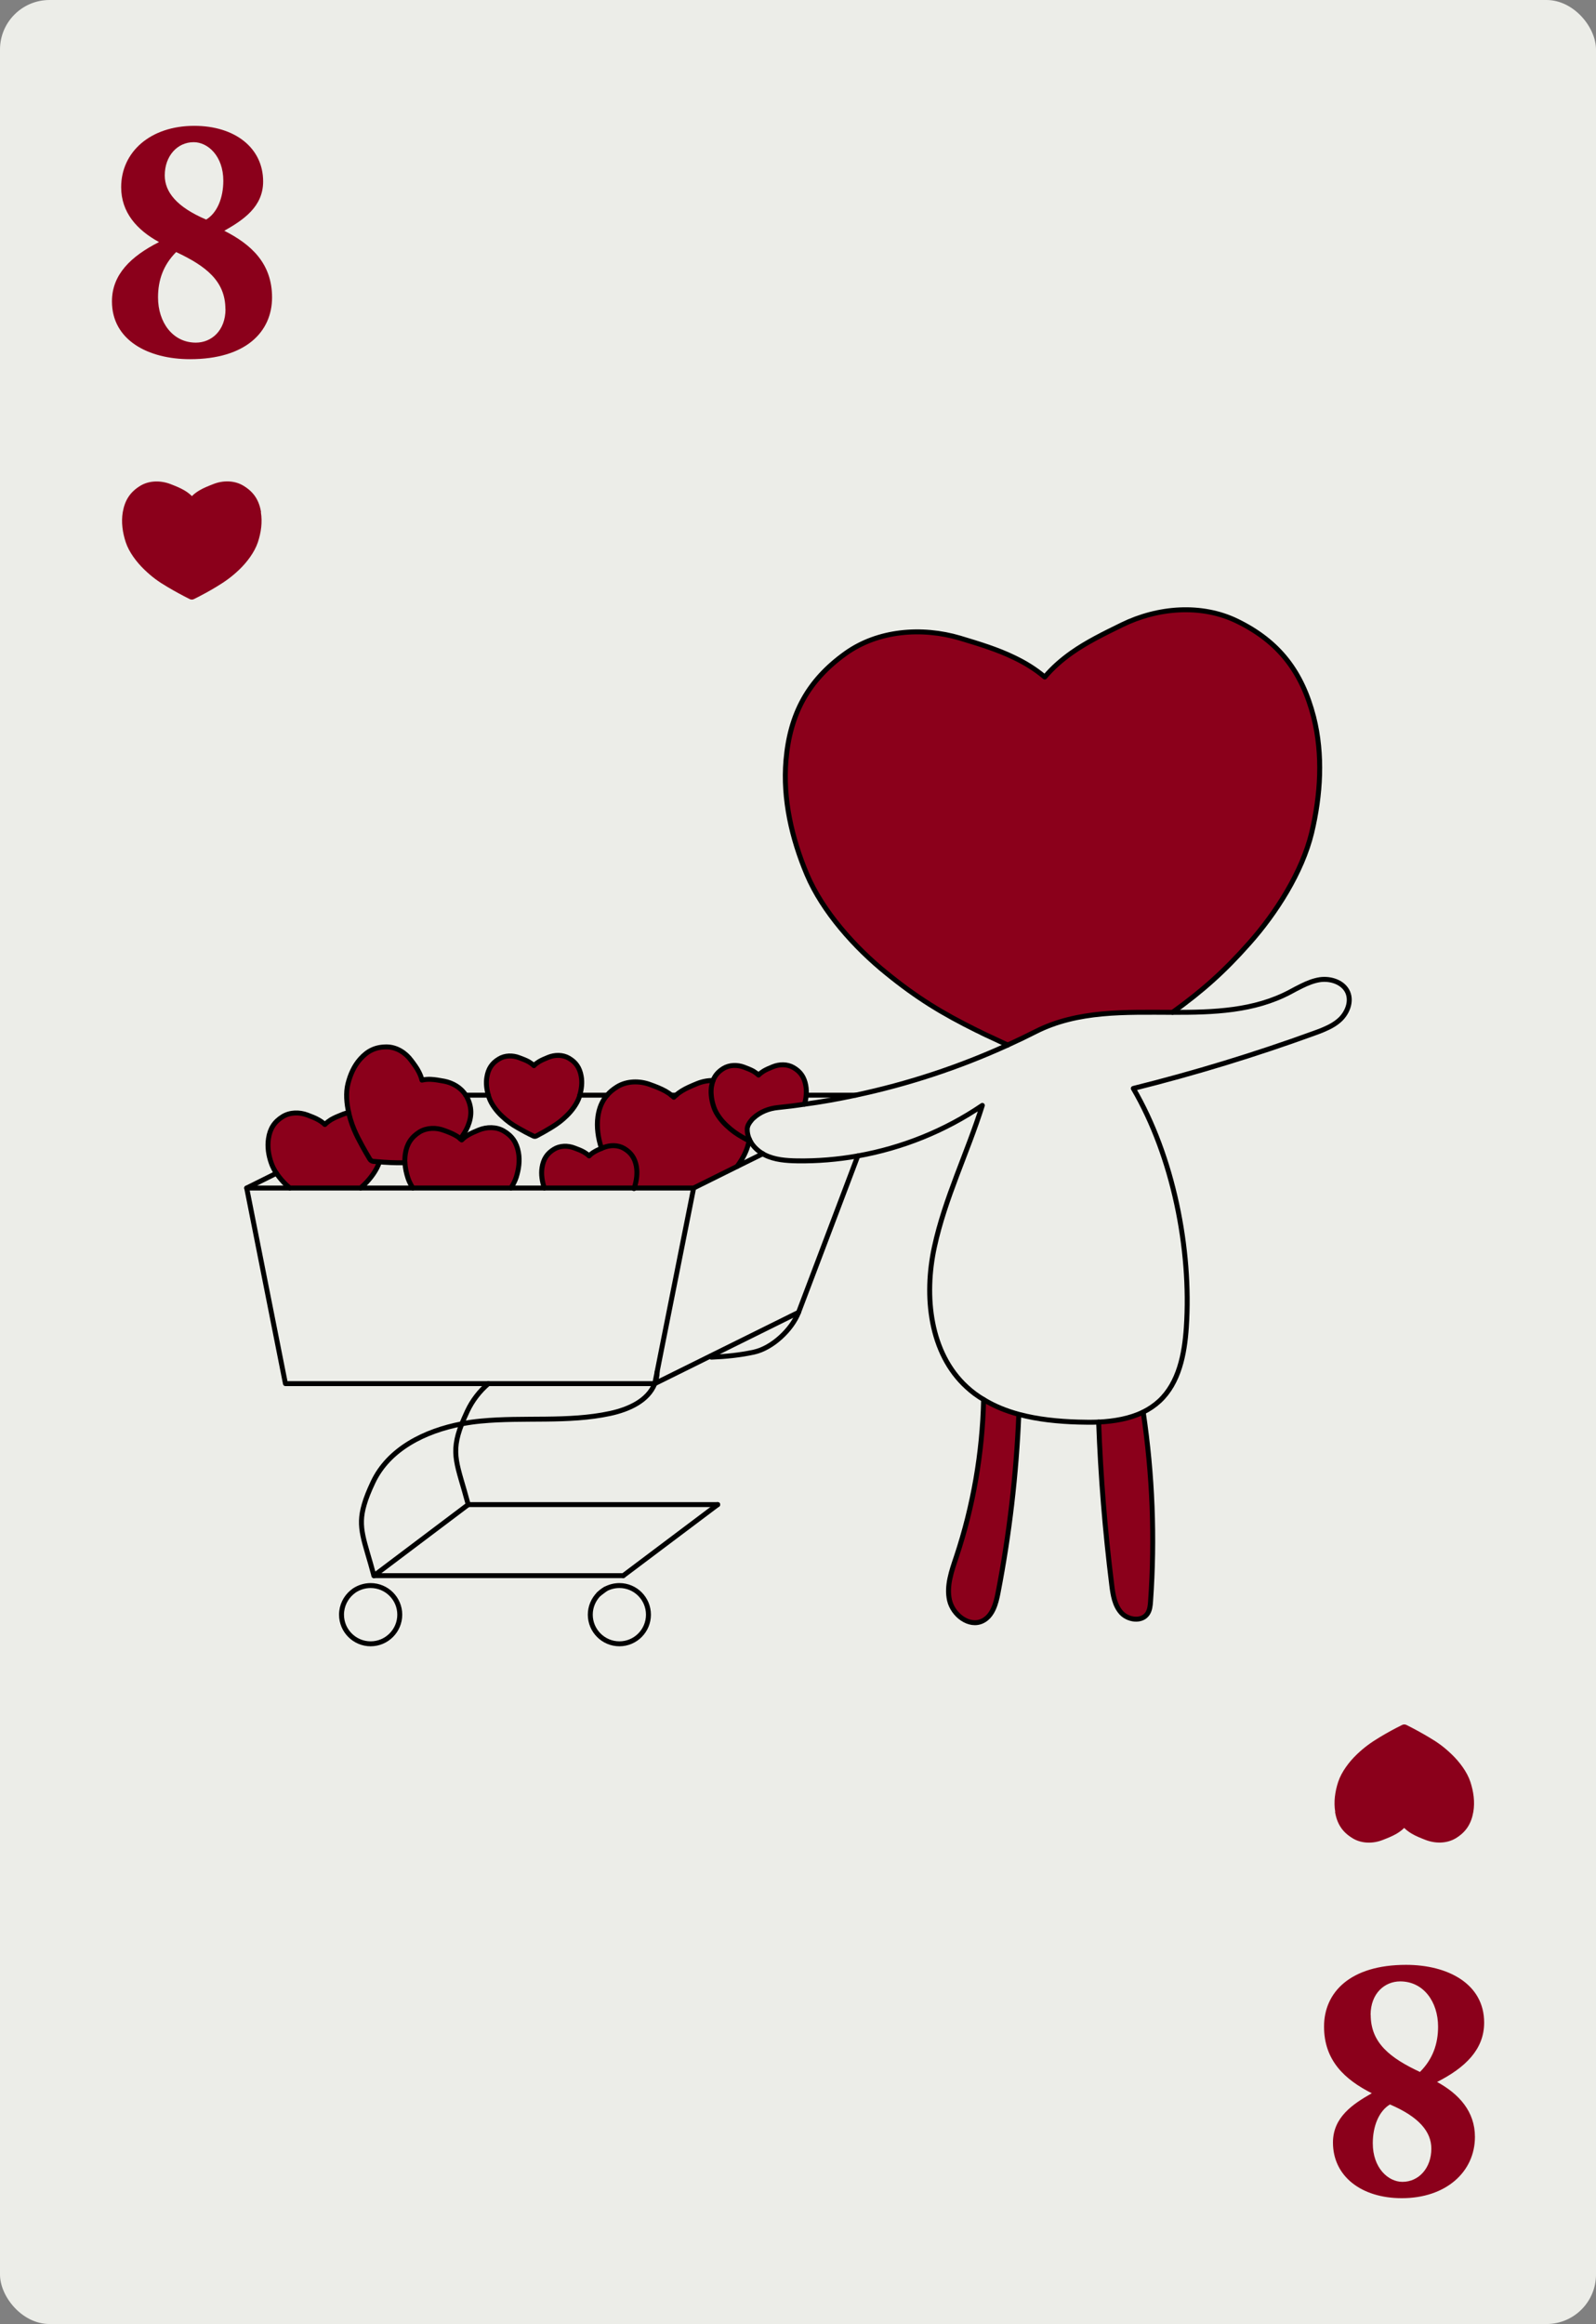 <?xml version="1.0" encoding="UTF-8"?><svg id="Layer_2" xmlns="http://www.w3.org/2000/svg" viewBox="0 0 161.09 234.55"><rect x="0" y="0" width="161.09" height="234.55" fill="#808080" stroke="none"/><defs><style>.cls-1{fill:#ecede8;}.cls-1,.cls-2{stroke-width:0px;}.cls-3{fill:none;stroke:#000;stroke-linecap:round;stroke-linejoin:round;stroke-width:.5px;}.cls-2{fill:#8b001b;}</style></defs><g id="Layer_2-2"><rect class="cls-1" width="161.09" height="234.55" rx="5" ry="5"/><path class="cls-2" d="m149.8,204.14c0,2.7-1.91,4.54-4.75,5.98,2.23,1.22,3.82,2.99,3.82,5.54,0,3.53-2.92,6.19-7.38,6.19-4.07,0-6.95-2.2-6.95-5.62,0-2.56,2.02-3.89,3.92-4.97-2.7-1.37-4.82-3.28-4.82-6.73s2.63-6.23,8.28-6.23c4.21,0,7.88,1.91,7.88,5.83Zm-11.45-.79c0,2.84,1.98,4.36,4.97,5.76,1.3-1.3,1.83-2.84,1.83-4.57,0-2.52-1.48-4.57-3.82-4.57-1.58,0-2.99,1.22-2.99,3.38Zm6.12,13.5c0-1.69-1.22-3.2-4.18-4.46-1.12.68-1.73,2.2-1.73,3.92,0,2.48,1.55,3.89,2.99,3.89,1.66,0,2.92-1.4,2.92-3.35Z"/><path class="cls-2" d="m134.75,182.86c.2,1.21.74,2.05,1.8,2.68.9.54,2.06.54,3.03.15.51-.2.97-.38,1.39-.63.27-.16.52-.34.76-.58.23.23.49.42.76.58.42.25.88.43,1.39.63.98.38,2.13.38,3.03-.15,1.05-.63,1.59-1.47,1.8-2.68.17-1.01.02-2.06-.3-3.03-.33-1.01-1.11-2.03-1.88-2.77-.77-.74-1.4-1.2-2.32-1.74-.74-.44-1.49-.85-2.25-1.23-.14-.07-.3-.07-.44,0-.77.38-1.52.79-2.25,1.23-.91.55-1.55,1.01-2.32,1.74-.77.74-1.54,1.75-1.88,2.77-.32.97-.47,2.03-.3,3.03Z"/><path class="cls-2" d="m11.3,30.41c0-2.7,1.91-4.54,4.75-5.98-2.23-1.22-3.82-2.99-3.82-5.54,0-3.53,2.92-6.19,7.38-6.19,4.07,0,6.95,2.2,6.95,5.62,0,2.56-2.02,3.89-3.92,4.97,2.7,1.37,4.82,3.28,4.82,6.73s-2.63,6.23-8.28,6.23c-4.21,0-7.88-1.91-7.88-5.83Zm11.45.79c0-2.84-1.98-4.36-4.97-5.76-1.3,1.3-1.83,2.84-1.83,4.57,0,2.52,1.48,4.57,3.82,4.57,1.58,0,2.99-1.22,2.99-3.38Zm-6.12-13.5c0,1.69,1.22,3.2,4.18,4.46,1.12-.68,1.73-2.2,1.73-3.92,0-2.48-1.55-3.89-2.99-3.89-1.66,0-2.92,1.4-2.92,3.35Z"/><path class="cls-2" d="m26.35,51.69c-.2-1.21-.74-2.05-1.8-2.68-.9-.54-2.06-.54-3.03-.15-.51.2-.97.38-1.39.63-.27.16-.52.34-.76.58-.23-.23-.49-.42-.76-.58-.42-.25-.88-.43-1.39-.63-.98-.38-2.13-.38-3.03.15-1.05.63-1.59,1.47-1.8,2.68-.17,1.01-.02,2.06.3,3.03.33,1.01,1.11,2.03,1.88,2.77.77.74,1.4,1.2,2.32,1.74.74.44,1.49.85,2.25,1.23.14.07.3.07.44,0,.77-.38,1.52-.79,2.25-1.23.91-.55,1.55-1.01,2.32-1.74.77-.74,1.54-1.75,1.88-2.77.32-.97.47-2.03.3-3.03Z"/><path class="cls-2" d="m132.59,72.36c.96,3.8.71,7.87-.2,11.69-.96,3.97-3.6,8.11-6.31,11.15-2.55,2.88-4.71,4.79-7.73,6.97-4.76-.01-9.57-.21-13.81,1.94-.93.47-1.88.93-2.83,1.36-.54-.25-1.08-.5-1.62-.76-.41-.19-.82-.37-1.21-.58-.12-.05-.21-.1-.32-.15-3.49-1.73-6.01-3.27-9.07-5.76-3.19-2.57-6.47-6.23-8.05-9.98-1.52-3.61-2.44-7.59-2.11-11.5.4-4.67,2.2-8.06,6.03-10.8,3.26-2.33,7.68-2.68,11.53-1.54,1.99.6,3.8,1.15,5.48,1.97,1.09.52,2.11,1.14,3.08,1.96.82-.97,1.72-1.74,2.7-2.44,1.53-1.08,3.24-1.92,5.1-2.83,3.62-1.77,8.03-2.13,11.64-.36,4.21,2.06,6.53,5.11,7.7,9.66Z"/><path class="cls-2" d="m115.39,142.52c.94,6.31,1.19,12.73.74,19.09-.03.43-.07.88-.31,1.24-.56.85-1.95.67-2.64-.08-.68-.75-.85-1.82-.97-2.83-.68-5.45-1.12-10.93-1.32-16.42h.01c1.56-.08,3.12-.34,4.47-1,.01,0,.01-.01.02-.01h0Z"/><path class="cls-2" d="m102.83,142.74v.08c-.25,6.01-.95,12.01-2.09,17.91-.21,1.11-.55,2.36-1.57,2.86-1.35.66-2.99-.61-3.33-2.08-.33-1.46.21-2.97.69-4.4,1.7-5.11,2.63-10.48,2.75-15.86,1.09.67,2.29,1.15,3.55,1.49Z"/><path class="cls-2" d="m81.33,109.55c.06.32.07.65.04.98-.02.31-.08.61-.17.91-.9.14-1.79.25-2.69.34-.91.09-1.79.44-2.46,1.06-.09.08-.17.16-.24.25h0c-.22.27-.37.55-.39.84-.01.37.07.73.22,1.06,0,.05-.01.11-.03.16-.22-.12-.44-.24-.66-.37-.63-.36-1.07-.67-1.6-1.17-.53-.49-1.07-1.18-1.3-1.87-.13-.39-.23-.8-.26-1.21-.03-.29-.02-.58.02-.86.04-.22.09-.43.16-.62.19-.51.53-.9,1.05-1.22.61-.37,1.4-.38,2.07-.13.34.13.66.25.95.41.18.11.36.24.52.39.16-.16.33-.29.51-.4.28-.17.6-.3.94-.44.66-.27,1.45-.28,2.07.08.73.42,1.1.99,1.25,1.81Z"/><path class="cls-2" d="m74.95,114.78c.22.13.44.25.66.37-.04.2-.1.4-.16.6-.21.67-.6,1.36-1.05,1.97l-4.39,2.18h-6s.03-.07.04-.11c.21-.67.3-1.39.18-2.08-.15-.82-.53-1.39-1.25-1.81-.62-.36-1.41-.35-2.07-.08-.07.03-.13.05-.2.08-.34-1.03-.51-2.15-.36-3.22.13-.87.42-1.57.93-2.15.26-.31.6-.59,1-.84.98-.61,2.26-.63,3.34-.23.56.2,1.07.4,1.54.66.21.12.41.25.6.41.08.06.17.13.25.21.07-.08.15-.15.23-.21.18-.17.38-.31.59-.44.45-.28.96-.49,1.51-.72.51-.21,1.08-.33,1.63-.32-.07.19-.12.4-.16.62-.04.28-.05.57-.02.86.03.41.13.82.26,1.21.23.69.77,1.38,1.3,1.87.53.5.97.81,1.6,1.17Z"/><path class="cls-2" d="m64.23,117.71c.12.69.03,1.41-.18,2.08-.01.04-.02.07-.04.11h-9.07c-.22-.66-.34-1.38-.23-2.07.13-.82.49-1.41,1.2-1.84.61-.38,1.4-.39,2.07-.13.35.13.67.25.95.41.19.11.36.23.53.39.15-.16.32-.29.51-.4.23-.14.47-.25.74-.36.07-.03.13-.05.2-.08.66-.27,1.45-.28,2.07.08.72.42,1.1.99,1.25,1.81Z"/><path class="cls-2" d="m58.66,108.6c.12.64.04,1.3-.14,1.93-.01.05-.02.1-.04.15-.22.69-.74,1.39-1.26,1.9s-.95.83-1.57,1.21c-.49.3-1,.59-1.52.86-.1.05-.21.05-.3,0-.53-.25-1.05-.53-1.55-.82-.63-.36-1.07-.67-1.6-1.17-.53-.49-1.07-1.18-1.31-1.87-.03-.09-.05-.17-.08-.26-.17-.59-.25-1.21-.15-1.81.13-.82.49-1.41,1.21-1.84.61-.38,1.39-.39,2.06-.13.35.13.67.25.96.41.18.11.36.23.52.39.15-.16.33-.29.51-.4.28-.17.6-.3.94-.44.66-.27,1.45-.28,2.07.08.73.42,1.1.99,1.25,1.81Z"/><path class="cls-2" d="m52.33,116.31c.15.83.03,1.69-.22,2.49-.12.37-.31.74-.54,1.1h-9.9c-.2-.31-.37-.64-.48-.96-.17-.51-.29-1.05-.32-1.59-.02-.3,0-.6.04-.89.15-.99.59-1.69,1.44-2.22.73-.44,1.68-.46,2.48-.15.42.15.8.3,1.15.5.17.09.33.2.48.34.05.03.1.08.14.12.19-.19.39-.35.62-.48.34-.21.71-.36,1.12-.53.8-.32,1.75-.33,2.49.1.87.5,1.32,1.19,1.5,2.17Z"/><path class="cls-2" d="m47.13,110.73c.51,1,.51,1.92.08,2.96-.19.45-.45.86-.75,1.24-.15-.14-.31-.25-.48-.34-.35-.2-.73-.35-1.15-.5-.8-.31-1.75-.29-2.48.15-.85.53-1.29,1.23-1.44,2.22-.05.29-.06.59-.04.89-.27,0-.54,0-.84,0-.4-.01-.79-.02-1.19-.05h-.04c-.16-.01-.33-.03-.5-.04-.21-.02-.42-.03-.63-.05-.14-.02-.27-.1-.34-.22-.26-.43-.51-.86-.75-1.3-.08-.16-.17-.31-.25-.47-.05-.1-.1-.19-.15-.29-.02-.02-.03-.05-.04-.07-.07-.15-.14-.29-.21-.43-.3-.65-.51-1.22-.7-1.98l-.03-.15c-.22-.92-.31-2.03-.08-2.92.23-.92.62-1.81,1.25-2.51.75-.84,1.58-1.23,2.71-1.21.96.02,1.86.59,2.43,1.37.3.4.57.76.77,1.16.13.26.24.52.31.82.3-.07.58-.09.87-.08.45.02.89.1,1.38.19.87.17,1.7.66,2.17,1.41.05.06.08.13.12.2Z"/><path class="cls-2" d="m37.67,117.21c.21.02.42.03.63.05-.27.83-.89,1.66-1.51,2.27-.13.13-.26.25-.39.37h-7.15c-.1-.08-.2-.17-.31-.27-.37-.35-.74-.77-1.04-1.22-.22-.33-.4-.68-.52-1.03-.28-.79-.41-1.65-.28-2.48.15-.99.59-1.69,1.44-2.21.73-.45,1.68-.46,2.48-.16.42.16.8.3,1.14.5.23.13.44.28.63.46.19-.19.39-.34.61-.48.34-.2.72-.36,1.13-.52.22-.09.44-.16.67-.19l.03.15c.19.76.4,1.33.7,1.98.07.14.14.28.21.43.01.02.02.05.04.07.05.1.1.19.15.29.08.16.17.31.25.47.24.44.49.87.75,1.3.07.12.2.2.34.22Z"/><path class="cls-3" d="m101.71,105.47c-.54-.25-1.08-.5-1.62-.76-.41-.19-.82-.37-1.21-.58-.12-.05-.21-.1-.32-.15-3.49-1.73-6.01-3.27-9.07-5.76-3.19-2.57-6.47-6.23-8.05-9.98-1.52-3.61-2.44-7.59-2.11-11.5.4-4.67,2.2-8.06,6.03-10.8,3.26-2.33,7.68-2.68,11.53-1.54,1.99.6,3.8,1.15,5.48,1.97,1.09.52,2.11,1.14,3.08,1.96.82-.97,1.72-1.74,2.7-2.44,1.53-1.08,3.24-1.92,5.1-2.83,3.62-1.77,8.03-2.13,11.64-.36,4.21,2.06,6.53,5.11,7.7,9.66.96,3.8.71,7.87-.2,11.69-.96,3.97-3.6,8.11-6.31,11.15-2.55,2.88-4.71,4.79-7.73,6.97"/><path class="cls-3" d="m35.2,112.3c-.22-.92-.31-2.03-.08-2.92.23-.92.62-1.81,1.25-2.51.75-.84,1.58-1.23,2.71-1.21.96.02,1.86.59,2.43,1.37.3.4.57.76.77,1.16.13.26.24.52.31.82.3-.07.58-.09.87-.08.45.02.89.1,1.38.19.87.17,1.7.66,2.17,1.41.05.06.08.13.12.2.51,1,.51,1.92.08,2.96-.19.45-.45.86-.75,1.24"/><path class="cls-3" d="m40.87,117.35c-.27,0-.54,0-.84,0-.4-.01-.79-.02-1.19-.05h-.04c-.16-.01-.33-.03-.5-.04"/><path class="cls-3" d="m71.97,109.05c.19-.51.53-.9,1.05-1.22.61-.37,1.4-.38,2.07-.13.34.13.66.25.95.41.18.11.36.24.52.39.16-.16.33-.29.51-.4.28-.17.6-.3.94-.44.66-.27,1.45-.28,2.07.08.73.42,1.1.99,1.25,1.81.06.32.07.65.04.98-.02.31-.08.61-.17.91"/><path class="cls-3" d="m75.76,115.23c-.05-.02-.1-.05-.15-.08.02-.05.03-.11.03-.16"/><path class="cls-3" d="m58.52,110.53c-.01.05-.02.1-.04.15-.22.69-.74,1.39-1.26,1.9s-.95.83-1.57,1.21c-.49.3-1,.59-1.52.86-.1.05-.21.05-.3,0-.53-.25-1.05-.53-1.55-.82-.63-.36-1.07-.67-1.6-1.17-.53-.49-1.07-1.18-1.31-1.87-.03-.09-.05-.17-.08-.26-.17-.59-.25-1.21-.15-1.81.13-.82.49-1.41,1.21-1.84.61-.38,1.39-.39,2.06-.13.35.13.67.25.96.41.18.11.36.23.52.39.15-.16.33-.29.51-.4.28-.17.6-.3.94-.44.66-.27,1.45-.28,2.07.08.73.42,1.1.99,1.25,1.81.12.64.04,1.3-.14,1.93Z"/><line class="cls-3" x1="51.57" y1="119.9" x2="54.94" y2="119.9"/><line class="cls-3" x1="36.4" y1="119.9" x2="41.67" y2="119.9"/><polyline class="cls-3" points="66.33 138.44 66.09 139.64 49.29 139.64 28.81 139.64 24.9 119.9 29.25 119.9"/><path class="cls-3" d="m64.01,119.9s-.01.04-.02.06c-.02-.02-.05-.04-.08-.06"/><path class="cls-3" d="m60.71,115.9c-.34-1.03-.51-2.15-.36-3.22.13-.87.42-1.57.93-2.15.26-.31.6-.59,1-.84.98-.61,2.26-.63,3.34-.23.56.2,1.07.4,1.54.66.21.12.41.25.6.41.08.06.17.13.25.21.07-.08.15-.15.23-.21.18-.17.38-.31.59-.44.45-.28.96-.49,1.51-.72.51-.21,1.08-.33,1.63-.32-.07.19-.12.4-.16.62-.04.28-.05.57-.02.86.03.41.13.82.26,1.21.23.69.77,1.38,1.3,1.87.53.5.97.81,1.6,1.17.22.13.44.25.66.37-.04.2-.1.4-.16.6-.21.67-.6,1.36-1.05,1.97"/><line class="cls-3" x1="70.01" y1="119.9" x2="64.01" y2="119.9"/><line class="cls-3" x1="68.24" y1="110.53" x2="67.76" y2="110.53"/><path class="cls-3" d="m38.3,117.26c-.27.83-.89,1.66-1.51,2.27-.13.13-.26.25-.39.37h-7.15c-.1-.08-.2-.17-.31-.27-.37-.35-.74-.77-1.04-1.22-.22-.33-.4-.68-.52-1.03-.28-.79-.41-1.65-.28-2.48.15-.99.59-1.69,1.44-2.21.73-.45,1.68-.46,2.48-.16.42.16.8.3,1.14.5.23.13.44.28.63.46.19-.19.39-.34.61-.48.34-.2.72-.36,1.13-.52.22-.09.44-.16.67-.19l.03.15c.19.76.4,1.33.7,1.98.07.14.14.28.21.43.01.02.02.05.04.07.05.1.1.19.15.29.08.16.17.31.25.47.24.44.49.87.75,1.3.07.12.2.2.34.22.21.02.42.03.63.05Z"/><path class="cls-3" d="m46.46,114.93c.05.03.1.08.14.12.19-.19.39-.35.62-.48.34-.21.71-.36,1.12-.53.8-.32,1.75-.33,2.49.1.87.5,1.32,1.19,1.5,2.17.15.83.03,1.69-.22,2.49-.12.37-.31.74-.54,1.1h-9.9c-.2-.31-.37-.64-.48-.96-.17-.51-.29-1.05-.32-1.59-.02-.3,0-.6.04-.89.15-.99.59-1.69,1.44-2.22.73-.44,1.68-.46,2.48-.15.42.15.8.3,1.15.5.17.09.33.2.48.34Z"/><line class="cls-3" x1="49.29" y1="110.53" x2="47.01" y2="110.53"/><path class="cls-3" d="m60.71,115.9c.07-.03.13-.05.2-.08.66-.27,1.45-.28,2.07.08.72.42,1.1.99,1.25,1.81.12.69.03,1.41-.18,2.08-.01.04-.02.07-.04.11h-9.07c-.22-.66-.34-1.38-.23-2.07.13-.82.49-1.41,1.2-1.84.61-.38,1.4-.39,2.07-.13.35.13.67.25.95.41.19.11.36.23.53.39.15-.16.32-.29.51-.4.23-.14.47-.25.74-.36Z"/><line class="cls-3" x1="61.28" y1="110.53" x2="58.52" y2="110.53"/><line class="cls-3" x1="27.9" y1="118.41" x2="24.9" y2="119.9"/><line class="cls-3" x1="86.36" y1="110.53" x2="81.37" y2="110.53"/><path class="cls-3" d="m86.58,116.66l-5.98,15.79-8.86,4.39-5.65,2.8c.15-.39.24-.8.24-1.2v-.02l.48-2.43,2.88-14.47.32-1.62,4.39-2.18,2.59-1.28"/><line class="cls-3" x1="47.27" y1="151.85" x2="72.44" y2="151.85"/><line class="cls-3" x1="62.91" y1="159.02" x2="37.75" y2="159.02"/><polyline class="cls-3" points="47.27 151.85 47.26 151.85 37.75 159.02 37.74 159.02"/><line class="cls-3" x1="60.44" y1="160.88" x2="61.12" y2="160.37"/><line class="cls-3" x1="72.44" y1="151.85" x2="62.91" y2="159.02"/><path class="cls-3" d="m66.09,139.64c-.69,1.75-2.66,2.61-4.5,3.01-4.27.92-8.71.35-13.05.77-.64.06-1.29.15-1.93.28-3.74.72-7.37,2.52-8.96,5.89-.42.89-.71,1.62-.89,2.26-.7,2.37.03,3.59.98,7.17"/><path class="cls-3" d="m80.6,132.45c-.68,1.75-2.66,3.61-4.5,4.01-1.42.31-2.85.45-4.3.51"/><path class="cls-3" d="m49.29,139.64c-.88.76-1.61,1.69-2.12,2.78-.22.47-.4.89-.56,1.28-1.21,3.08-.42,4.11.65,8.15"/><path class="cls-3" d="m61.12,160.37c.42-.22.89-.35,1.4-.35,1.62,0,2.93,1.32,2.93,2.94s-1.31,2.94-2.93,2.94-2.94-1.32-2.94-2.94c0-.81.33-1.53.85-2.07h.01c.2-.21.43-.38.68-.52Z"/><path class="cls-3" d="m35.76,160.52c.47-.31,1.04-.5,1.65-.5,1.62,0,2.94,1.32,2.94,2.94s-1.32,2.94-2.94,2.94-2.94-1.32-2.94-2.94c0-.91.42-1.73,1.07-2.27.07-.06.15-.12.22-.17Z"/><path class="cls-3" d="m118.35,102.17c4.13.01,8.21-.12,11.86-2.05.39-.21.79-.43,1.19-.62.59-.29,1.19-.53,1.84-.63,1.08-.15,2.35.27,2.79,1.27.4.92-.02,2.03-.74,2.73-.47.45-1.04.76-1.63,1.01-.33.15-.67.27-1,.39-5.99,2.18-12.09,4.04-18.27,5.58,4.01,6.86,5.88,16.19,5.35,24.12-.18,2.7-.74,5.59-2.72,7.43-.49.45-1.04.82-1.63,1.11-.01,0-.01.01-.02.01-1.35.66-2.91.92-4.47,1h-.01c-.7.03-1.39.02-2.07,0-1.99-.06-4.06-.26-5.99-.78-1.26-.34-2.46-.82-3.55-1.49-.6-.35-1.17-.77-1.7-1.26-3.74-3.42-4.34-9.18-3.27-14.13s3.32-9.47,4.84-14.3c-3.77,2.57-8.09,4.3-12.57,5.1-2.02.36-4.07.53-6.12.5-1.11-.02-2.26-.1-3.26-.6-.07-.04-.14-.07-.21-.12-.5-.29-.94-.71-1.23-1.2h0c-.04-.09-.08-.16-.12-.25-.15-.33-.23-.69-.22-1.06.02-.29.17-.57.39-.83h0c.07-.1.15-.18.24-.26.67-.62,1.55-.97,2.46-1.06.9-.09,1.79-.2,2.69-.34,1.73-.23,3.45-.54,5.16-.91,5.28-1.12,10.44-2.82,15.35-5.06.95-.43,1.9-.89,2.83-1.36,4.24-2.15,9.05-1.95,13.81-1.94Z"/><path class="cls-3" d="m99.28,141.25c-.12,5.38-1.05,10.75-2.75,15.86-.48,1.43-1.02,2.94-.69,4.4.34,1.47,1.98,2.74,3.33,2.08,1.02-.5,1.36-1.75,1.57-2.86,1.14-5.9,1.84-11.9,2.09-17.91"/><path class="cls-3" d="m110.89,143.52c.2,5.49.64,10.97,1.32,16.42.12,1.01.29,2.08.97,2.83.69.75,2.08.93,2.64.08.24-.36.28-.81.31-1.24.45-6.36.2-12.78-.74-19.09"/></g></svg>